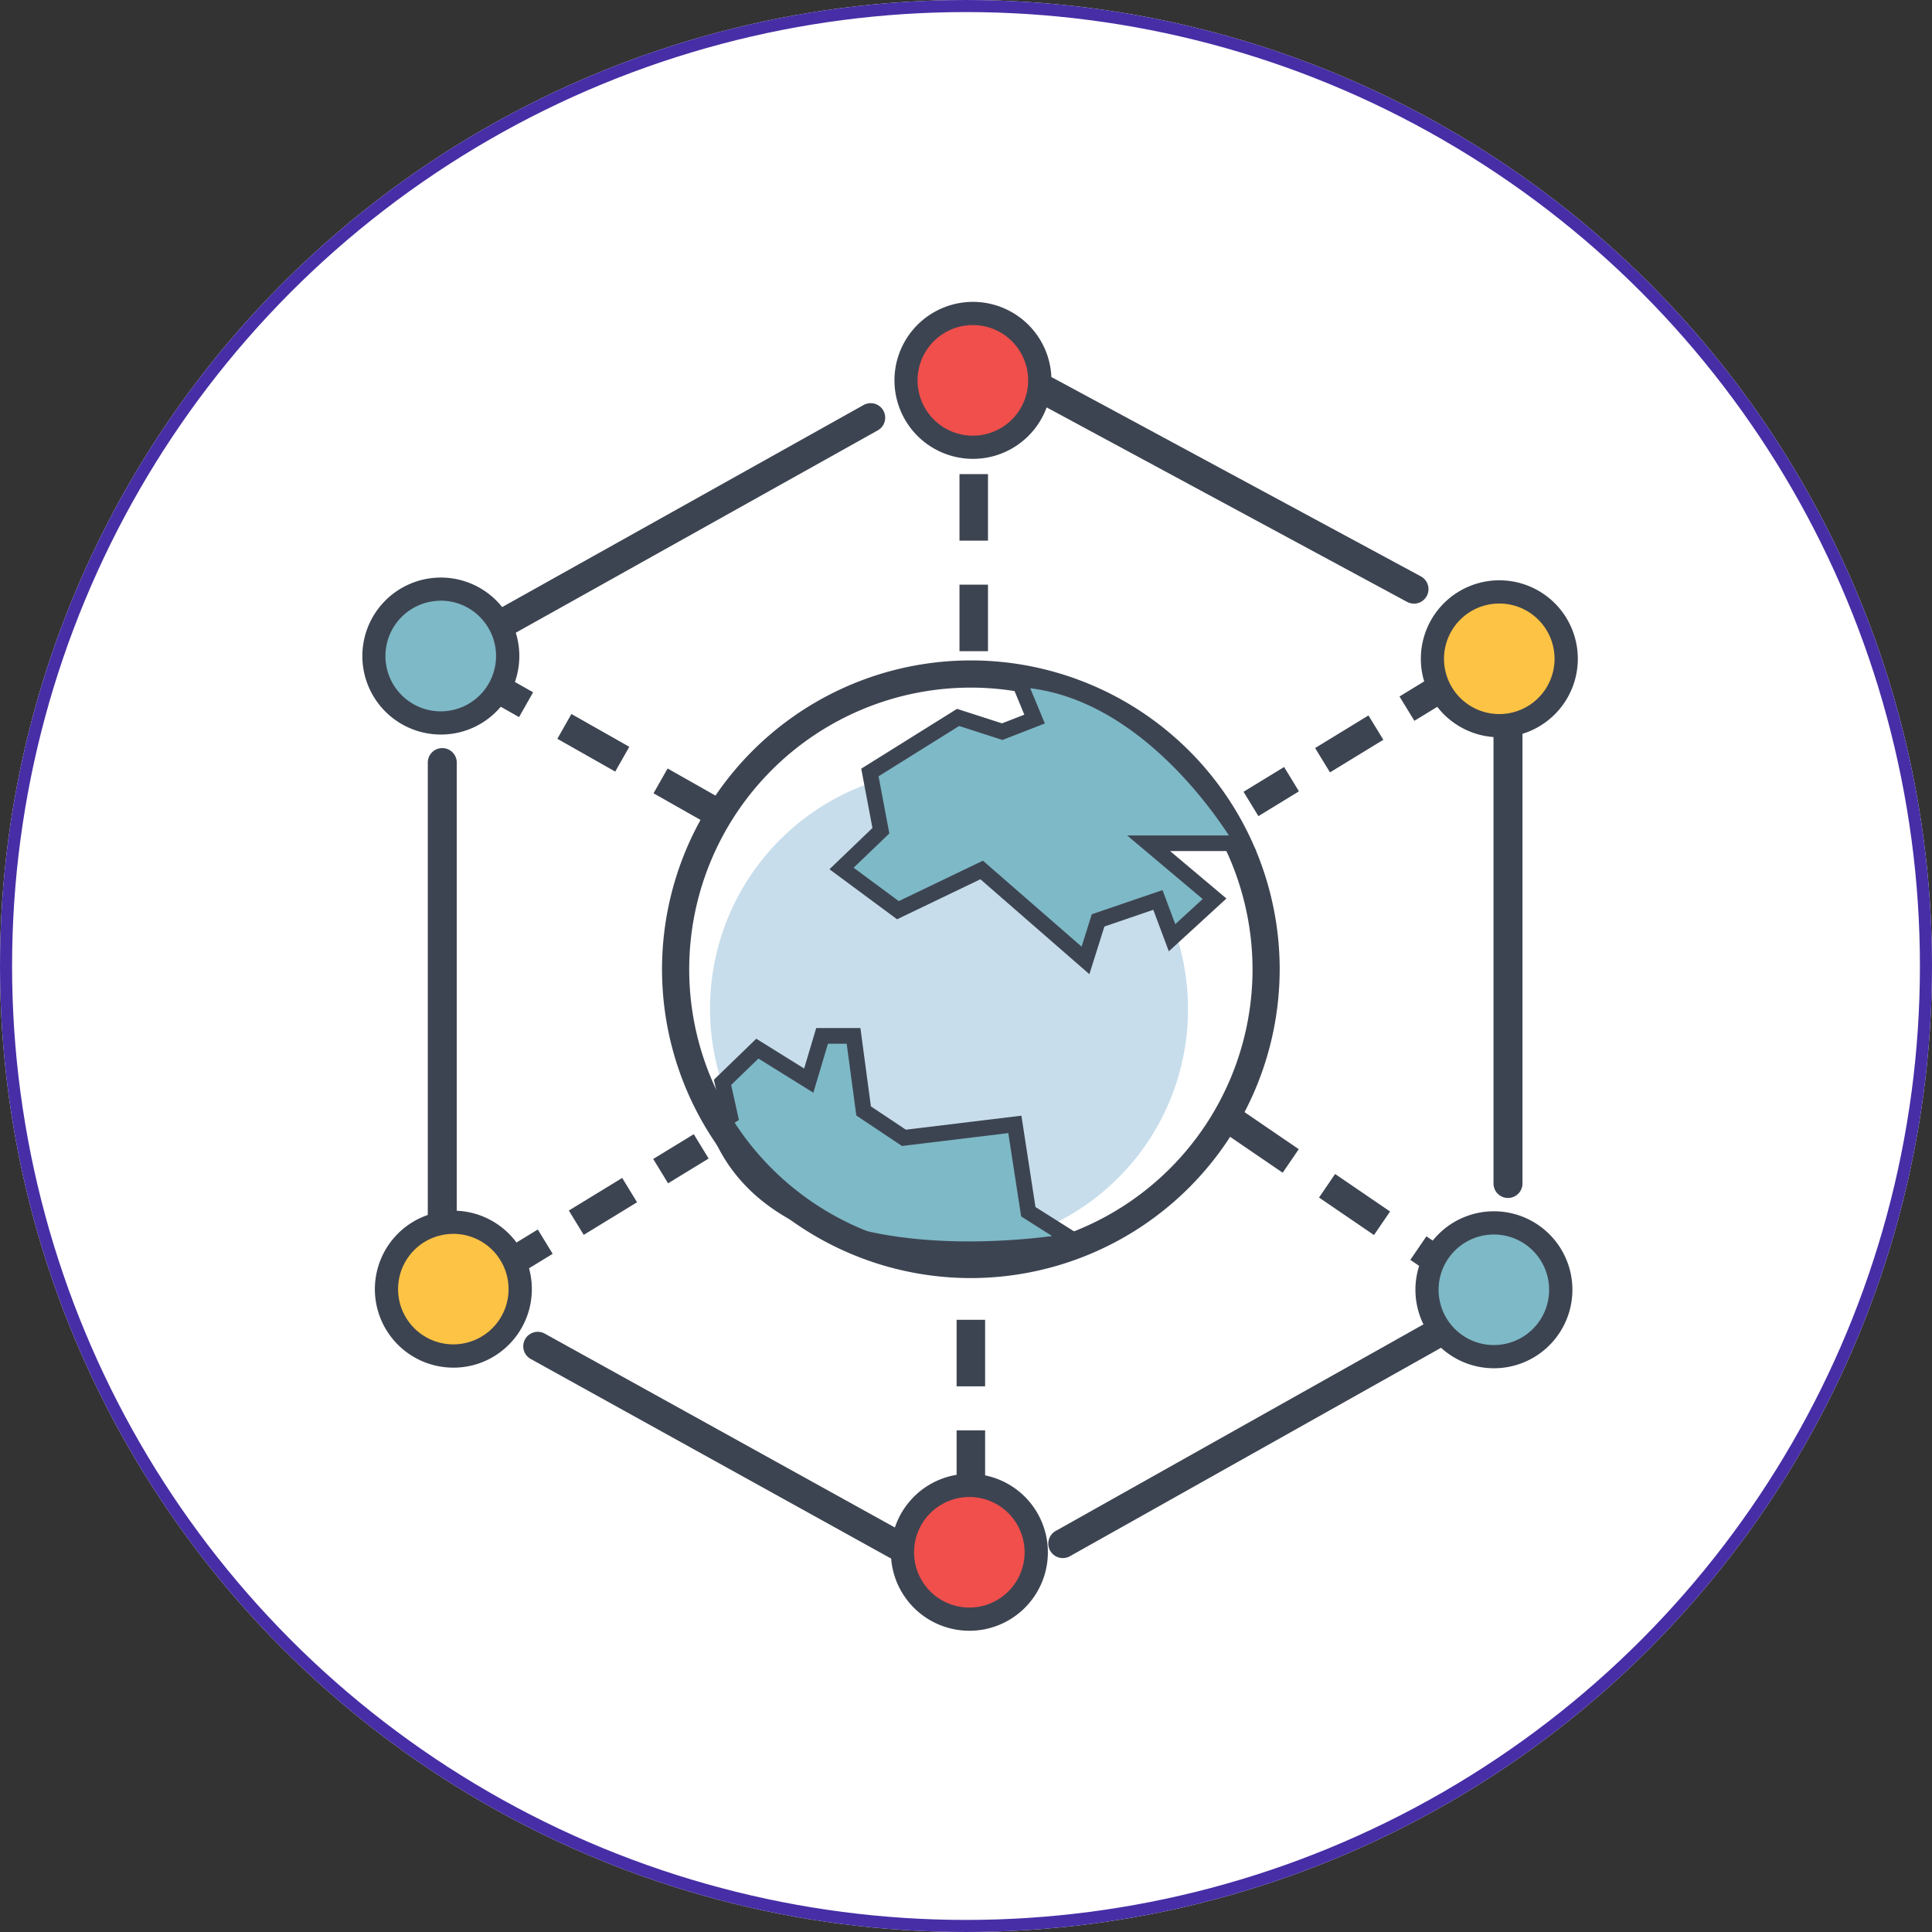 <svg xmlns="http://www.w3.org/2000/svg" xmlns:xlink="http://www.w3.org/1999/xlink" width="160" height="160" viewBox="0 0 160 160">
  <rect x="0" y="0" width="160" height="160" fill="#333333" stroke="none"/>
  <defs>
    <clipPath id="clip-path">
      <rect id="Rectángulo_3710" data-name="Rectángulo 3710" width="100.659" height="110.052" fill="none"/>
    </clipPath>
  </defs>
  <g id="Grupo_17473" data-name="Grupo 17473" transform="translate(-693 -1078)">
    <g id="Grupo_17458" data-name="Grupo 17458">
      <g id="Elipse_944" data-name="Elipse 944" transform="translate(693 1078)" fill="#fff" stroke="#472ea6" stroke-width="1">
        <circle cx="80" cy="80" r="80" stroke="none"/>
        <circle cx="80" cy="80" r="79.5" fill="none"/>
      </g>
      <g id="Grupo_12226" data-name="Grupo 12226" transform="translate(723 1103)">
        <g id="Grupo_12225" data-name="Grupo 12225" clip-path="url(#clip-path)">
          <path id="Trazado_35815" data-name="Trazado 35815" d="M23.787,194.563a1.2,1.2,0,0,1-1.2-1.2V155a1.2,1.2,0,1,1,2.4,0v38.362a1.2,1.2,0,0,1-1.2,1.2" transform="translate(-17.159 -116.846)" fill="#3d4451"/>
          <path id="Trazado_35816" data-name="Trazado 35816" d="M86.469,373.889a1.2,1.2,0,0,1-.581-.151L56.119,357.252a1.2,1.2,0,0,1,1.164-2.1l29.769,16.486a1.2,1.2,0,0,1-.583,2.252" transform="translate(-42.166 -269.707)" fill="#3d4451"/>
          <path id="Trazado_35817" data-name="Trazado 35817" d="M237.7,369.127a1.2,1.2,0,0,1-.589-2.249l31.688-17.8a1.2,1.2,0,0,1,1.176,2.095l-31.688,17.8a1.2,1.2,0,0,1-.587.154" transform="translate(-179.678 -265.094)" fill="#3d4451"/>
          <path id="Trazado_35818" data-name="Trazado 35818" d="M391.128,182.384a1.2,1.2,0,0,1-1.2-1.2v-37.6a1.2,1.2,0,1,1,2.4,0v37.6a1.2,1.2,0,0,1-1.2,1.2" transform="translate(-296.243 -108.173)" fill="#3d4451"/>
          <path id="Trazado_35819" data-name="Trazado 35819" d="M262.408,44.447a1.194,1.194,0,0,1-.569-.144l-30.451-16.43a1.2,1.2,0,1,1,1.141-2.115l30.451,16.431a1.2,1.2,0,0,1-.571,2.259" transform="translate(-175.314 -19.459)" fill="#3d4451"/>
          <path id="Trazado_35820" data-name="Trazado 35820" d="M43.14,54.55a1.2,1.2,0,0,1-.587-2.25L73.381,35.066a1.2,1.2,0,0,1,1.172,2.1L43.725,54.4a1.2,1.2,0,0,1-.585.153" transform="translate(-31.861 -26.525)" fill="#3d4451"/>
          <path id="Trazado_35821" data-name="Trazado 35821" d="M378.307,109.426a5.541,5.541,0,1,1,0-7.836,5.54,5.54,0,0,1,0,7.836" transform="translate(-280.229 -75.949)" fill="#fdc345"/>
          <path id="Trazado_35822" data-name="Trazado 35822" d="M371.359,108.979a6.5,6.5,0,1,1,4.6-1.9,6.482,6.482,0,0,1-4.6,1.9m0-11.076a4.577,4.577,0,1,0,3.238,1.339,4.565,4.565,0,0,0-3.238-1.339" transform="translate(-277.198 -72.921)" fill="#3d4451"/>
          <path id="Trazado_35823" data-name="Trazado 35823" d="M17.769,326.7a5.541,5.541,0,1,1,0-7.835,5.54,5.54,0,0,1,0,7.835" transform="translate(-6.314 -241.021)" fill="#fdc345"/>
          <path id="Trazado_35824" data-name="Trazado 35824" d="M10.812,326.254a6.5,6.5,0,1,1,4.6-1.9,6.458,6.458,0,0,1-4.6,1.9m0-11.079a4.575,4.575,0,1,0,3.238,1.339,4.566,4.566,0,0,0-3.238-1.339" transform="translate(-3.274 -237.991)" fill="#3d4451"/>
          <path id="Trazado_35825" data-name="Trazado 35825" d="M195.64,417.4a5.541,5.541,0,1,1,0-7.836,5.54,5.54,0,0,1,0,7.836" transform="translate(-141.449 -309.93)" fill="#f04f4c"/>
          <path id="Trazado_35826" data-name="Trazado 35826" d="M188.692,416.952a6.5,6.5,0,1,1,4.6-1.9,6.482,6.482,0,0,1-4.6,1.9m0-11.076a4.577,4.577,0,1,0,3.238,1.339,4.566,4.566,0,0,0-3.238-1.339" transform="translate(-138.419 -306.9)" fill="#3d4451"/>
          <path id="Trazado_35827" data-name="Trazado 35827" d="M196.854,13.458a5.541,5.541,0,1,1,0-7.835,5.541,5.541,0,0,1,0,7.835" transform="translate(-142.372 -3.039)" fill="#f04f4c"/>
          <path id="Trazado_35828" data-name="Trazado 35828" d="M189.9,13a6.5,6.5,0,1,1,4.6-1.9,6.481,6.481,0,0,1-4.6,1.9m0-11.078a4.579,4.579,0,1,0,3.238,1.341A4.549,4.549,0,0,0,189.9,1.922" transform="translate(-139.332)" fill="#3d4451"/>
          <path id="Trazado_35829" data-name="Trazado 35829" d="M159.456,182.013a19.791,19.791,0,1,0-19.791,19.659,19.725,19.725,0,0,0,19.791-19.659" transform="translate(-91.073 -123.347)" fill="#c7ddeb"/>
          <path id="Trazado_35830" data-name="Trazado 35830" d="M122.295,260.377l1.083-.713-.625-2.818,2.884-2.79,4.256,2.648L131,253H133.6l.833,6.218,3.339,2.226,9.183-1.113,1.113,7.235,3.793,2.393s-24.46,4.656-29.571-9.582" transform="translate(-92.912 -192.214)" fill="#7eb9c7"/>
          <path id="Trazado_35831" data-name="Trazado 35831" d="M140.654,269.285c-1.332,0-2.746-.052-4.2-.184-9.107-.83-15.073-4.481-17.254-10.558l-.173-.481,1.135-.748-.607-2.736,3.509-3.395,3.964,2.466,1-3.353h3.66l.87,6.49,2.895,1.93,9.569-1.16,1.164,7.564,4.936,3.114-1.618.309a51.957,51.957,0,0,1-8.854.741M120.609,258.58c4.407,10.909,21.475,9.651,26.955,8.944L145,265.9,143.935,259l-8.8,1.066-3.784-2.522-.8-5.946H129l-1.209,4.056-4.548-2.829-2.259,2.184.643,2.9Z" transform="translate(-90.433 -190.16)" fill="#3d4451"/>
          <path id="Trazado_35832" data-name="Trazado 35832" d="M128.91,174.74a25.576,25.576,0,1,1,25.575-25.576A25.6,25.6,0,0,1,128.91,174.74m0-48.9a23.326,23.326,0,1,0,23.326,23.326,23.353,23.353,0,0,0-23.326-23.326" transform="translate(-78.507 -93.895)" fill="#3d4451"/>
          <path id="Trazado_35833" data-name="Trazado 35833" d="M179.824,130.1l1.364,3.29-2.678,1.042-3.657-1.178-7.3,4.56.911,4.823-3.259,3.127,4.669,3.455,6.936-3.329,8.6,7.49,1.04-3.315,4.953-1.695,1.173,3.128,3.519-3.226-5.46-4.6h7.812s-7.277-13-18.618-13.574" transform="translate(-125.51 -98.845)" fill="#7eb9c7"/>
          <path id="Trazado_35834" data-name="Trazado 35834" d="M182.559,152.312l-9.026-7.861-6.9,3.314-5.6-4.144,3.56-3.416-.928-4.913,7.934-4.954,3.725,1.2,1.847-.718-1.5-3.626,1.024.052c4.8.245,9.641,2.734,13.993,7.2a35.571,35.571,0,0,1,5.157,6.706l.54.964h-7.142l4.666,3.929-4.77,4.373-1.289-3.438-4.047,1.385Zm-8.818-9.4,8.175,7.12.841-2.683,5.858-2,1.057,2.819,2.269-2.08-6.253-5.266h8.424c-1.859-2.858-7.933-11.143-16.45-12.19l1.209,2.917-3.509,1.365-3.59-1.156-6.673,4.166.894,4.732-2.959,2.839,3.739,2.766Z" transform="translate(-122.341 -96.634)" fill="#3d4451"/>
          <path id="Trazado_35835" data-name="Trazado 35835" d="M208.22,74.032h-2.361v-5.51h2.361Zm0-9.155h-2.361v-5.51h2.361Z" transform="translate(-156.399 -45.103)" fill="#3d4451"/>
          <rect id="Rectángulo_3704" data-name="Rectángulo 3704" width="3.936" height="2.362" transform="translate(11.18 78.873) rotate(-31.428)" fill="#3d4451"/>
          <rect id="Rectángulo_3705" data-name="Rectángulo 3705" width="5.178" height="2.362" transform="translate(17.108 75.251) rotate(-31.428)" fill="#3d4451"/>
          <rect id="Rectángulo_3706" data-name="Rectángulo 3706" width="3.936" height="2.362" transform="translate(24.096 70.981) rotate(-31.428)" fill="#3d4451"/>
          <path id="Trazado_35836" data-name="Trazado 35836" d="M316.54,293.515l-3.1-2.116,1.332-1.95,3.1,2.116Zm-6.11-4.171-4.551-3.107,1.332-1.95,4.551,3.107Zm-7.561-5.162-4.551-3.107,1.332-1.95,4.551,3.107Z" transform="translate(-226.643 -212.062)" fill="#3d4451"/>
          <rect id="Rectángulo_3707" data-name="Rectángulo 3707" width="3.936" height="2.362" transform="translate(85.9 32.679) rotate(-31.428)" fill="#3d4451"/>
          <rect id="Rectángulo_3708" data-name="Rectángulo 3708" width="5.178" height="2.362" transform="translate(78.912 36.949) rotate(-31.428)" fill="#3d4451"/>
          <rect id="Rectángulo_3709" data-name="Rectángulo 3709" width="3.936" height="2.362" transform="translate(72.984 40.572) rotate(-31.428)" fill="#3d4451"/>
          <path id="Trazado_35837" data-name="Trazado 35837" d="M57.476,138.577l-4.794-2.716,1.164-2.055,4.794,2.716Zm-7.966-4.513-4.794-2.716,1.164-2.054,4.794,2.716Zm-7.966-4.513-3.953-2.24,1.164-2.055,3.953,2.24Z" transform="translate(-28.559 -95.163)" fill="#3d4451"/>
          <path id="Trazado_35838" data-name="Trazado 35838" d="M207.229,365.534h-2.361v-5.51h2.361Zm0-9.155h-2.361v-5.51h2.361Z" transform="translate(-155.646 -266.569)" fill="#3d4451"/>
          <path id="Trazado_35839" data-name="Trazado 35839" d="M13.458,108.452a5.54,5.54,0,1,1,0-7.835,5.54,5.54,0,0,1,0,7.835" transform="translate(-3.039 -75.209)" fill="#7eb9c7"/>
          <path id="Trazado_35840" data-name="Trazado 35840" d="M6.5,108a6.5,6.5,0,1,1,4.6-1.9A6.457,6.457,0,0,1,6.5,108m0-11.081a4.58,4.58,0,1,0,3.238,1.341A4.55,4.55,0,0,0,6.5,96.914" transform="translate(0.001 -72.169)" fill="#3d4451"/>
          <path id="Trazado_35841" data-name="Trazado 35841" d="M376.438,326.923a5.541,5.541,0,1,1,0-7.836,5.54,5.54,0,0,1,0,7.836" transform="translate(-278.809 -241.19)" fill="#7eb9c7"/>
          <path id="Trazado_35842" data-name="Trazado 35842" d="M369.49,326.475a6.5,6.5,0,1,1,4.6-1.9,6.482,6.482,0,0,1-4.6,1.9m0-11.076a4.577,4.577,0,1,0,3.238,1.339,4.565,4.565,0,0,0-3.238-1.339" transform="translate(-275.778 -238.162)" fill="#3d4451"/>
        </g>
      </g>
    </g>
  </g>
</svg>

